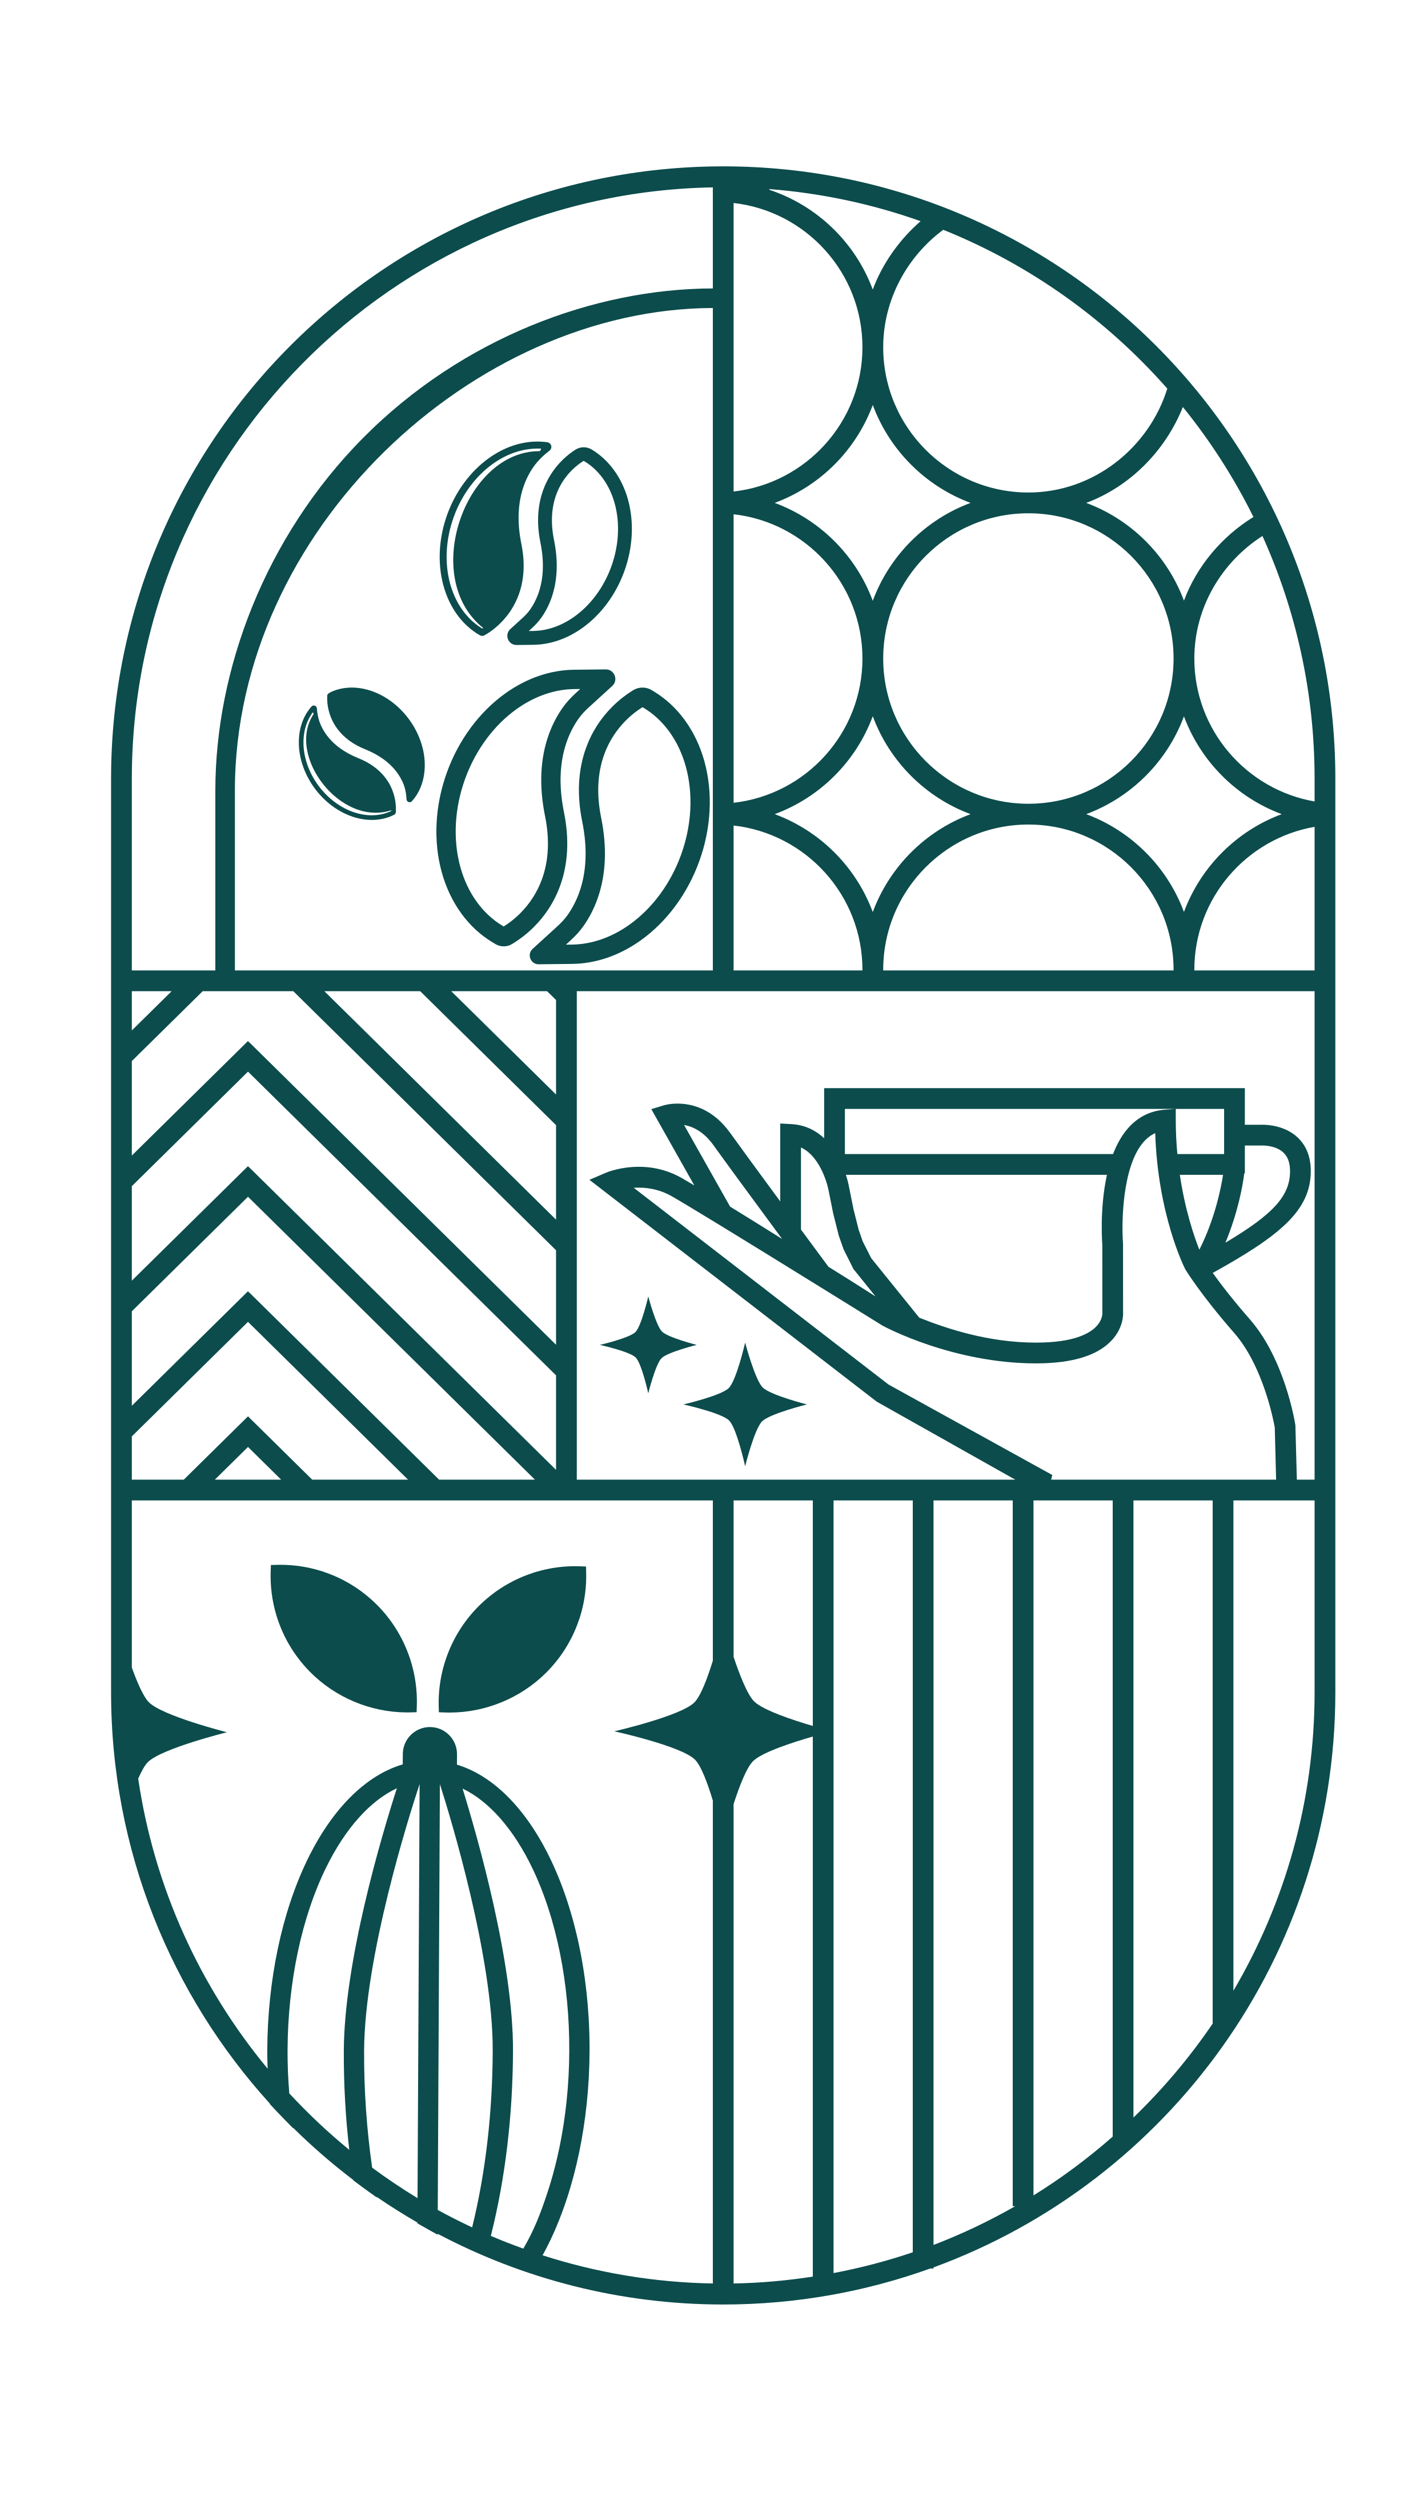 <svg version="1.1" width="20px" height="35px" viewBox="550 450 400 600">
  <g id="layer_1" data-name="Layer 1">
    <g clip-path="url(#clip_0)">
      <path transform="matrix(1,0,0,-1,672.917,878.909)" d="M0 0 .014-.521 .535-.541 1.644-.582C2.049-.597 2.453-.606 2.858-.608H3.048C13.049-.608 22.858 3.424 29.958 10.453 31.318 11.798 32.591 13.266 33.746 14.816L33.747 14.817 33.81 14.896 33.921 15.048C35.023 16.549 36.025 18.16 36.904 19.837L36.907 19.839 37 20.007 37.178 20.358C38.011 21.996 38.738 23.75 39.342 25.574L39.349 25.576 39.453 25.868 39.639 26.48C40.836 30.424 41.387 34.519 41.276 38.652L41.247 39.762 41.233 40.284 40.711 40.303 39.602 40.344C39.125 40.361 38.648 40.37 38.172 40.37 34.53 40.37 30.91 39.852 27.414 38.829L26.799 38.649 26.51 38.565 26.503 38.541C24.687 37.96 22.94 37.258 21.305 36.45L21.304 36.449 21.267 36.43 20.915 36.256 20.749 36.174 20.742 36.161C19.054 35.298 17.434 34.311 15.925 33.228L15.772 33.117 15.7 33.066 15.692 33.055C14.13 31.915 12.649 30.656 11.29 29.311 3.81 21.906-.315 11.627-.03 1.108Z" fill="#0C4C4C"></path>
      <path transform="matrix(1,0,0,-1,627.519,852.636)" d="M0 0 .084-.287 .106-.293C.175-.518 .244-.741 .32-.964L.344-1.029C.871-2.568 1.497-4.073 2.204-5.502L2.205-5.505 2.217-5.529 2.221-5.537 2.393-5.884 2.476-6.052 2.489-6.058C2.642-6.361 2.782-6.635 2.93-6.906 3.673-8.272 4.512-9.607 5.422-10.875L5.532-11.028 5.582-11.098 5.594-11.107C6.733-12.669 7.993-14.15 9.339-15.509 16.419-22.661 26.255-26.792 36.326-26.843H36.519C36.859-26.843 37.2-26.839 37.541-26.83L38.649-26.8 39.171-26.785 39.19-26.264 39.231-25.156C39.623-14.641 35.601-4.32 28.196 3.159 26.852 4.517 25.384 5.791 23.835 6.945L23.834 6.947 23.753 7.011 23.601 7.122C22.102 8.222 20.492 9.224 18.815 10.103L18.813 10.106 18.642 10.201 18.292 10.379C16.654 11.211 14.901 11.938 13.079 12.541L13.077 12.549 12.782 12.653 12.169 12.839C8.56 13.935 4.811 14.491 1.028 14.491 .685 14.491 .341 14.486-.003 14.477L-1.113 14.447-1.635 14.433-1.654 13.912-1.695 12.803C-1.847 8.67-1.337 4.57-.18 .614Z" fill="#0C4C4C"></path>
      <path transform="matrix(1,0,0,-1,740.774,639.338)" d="M0 0C-2.914-8.046-8.035-14.987-14.417-19.543-19.471-23.151-25.059-25.088-30.574-25.146L-32.251-25.163-31.013-24.034C-29.526-22.678-28.331-21.353-27.358-19.979-25.761-17.725-24.454-15.212-23.475-12.512-21.031-5.78-20.668 1.94-22.395 10.437-23.708 16.925-23.418 22.856-21.538 28.065-20.22 31.702-18.147 34.943-15.378 37.697-13.708 39.359-12.144 40.473-11.127 41.115L-10.794 41.324-10.457 41.122C-4.865 37.762-.683 31.945 1.316 24.744 3.456 17.027 2.988 8.24 0 0M-7.665 45.758-8.247 46.109C-9.852 47.075-11.864 47.052-13.446 46.051L-14.014 45.691C-15.26 44.905-17.172 43.546-19.195 41.532-22.534 38.21-25.035 34.3-26.628 29.902-28.851 23.742-29.211 16.833-27.698 9.359-26.172 1.854-26.463-4.884-28.563-10.665-29.377-12.913-30.458-14.994-31.772-16.849-32.52-17.904-33.464-18.947-34.659-20.035L-41.573-26.341C-43.26-27.879-42.154-30.686-39.871-30.661L-30.518-30.557C-23.888-30.487-17.233-28.201-11.273-23.947-4.006-18.76 1.804-10.909 5.086-1.845 8.456 7.443 8.969 17.4 6.53 26.192 4.158 34.735-.885 41.685-7.665 45.758" fill="#0C4C4C"></path>
      <path transform="matrix(1,0,0,-1,691.409,659.2)" d="M0 0-.333-.21-.67-.007C-6.262 3.353-10.443 9.169-12.443 16.37-14.582 24.087-14.115 32.875-11.127 41.114-8.213 49.161-3.092 56.101 3.291 60.658 8.344 64.265 13.932 66.202 19.448 66.261L21.124 66.278 19.886 65.148C18.399 63.793 17.205 62.467 16.231 61.094 14.634 58.84 13.328 56.327 12.348 53.626 9.904 46.895 9.541 39.174 11.268 30.677 12.581 24.19 12.292 18.259 10.411 13.049 9.093 9.413 7.02 6.172 4.252 3.417 2.581 1.755 1.017 .642 0 0M15.502 11.212C17.724 17.372 18.084 24.281 16.571 31.755 15.045 39.261 15.336 45.998 17.436 51.78 18.251 54.028 19.331 56.108 20.646 57.964 21.393 59.019 22.337 60.061 23.532 61.15L30.081 67.121C31.895 68.776 30.706 71.797 28.25 71.77L19.391 71.672C12.761 71.601 6.107 69.316 .146 65.061-7.121 59.875-12.931 52.024-16.213 42.959-19.583 33.672-20.095 23.714-17.657 14.922-15.285 6.38-10.242-.571-3.462-4.644L-2.644-5.136C-1.184-6.015 .647-5.994 2.088-5.083L2.887-4.577C4.133-3.79 6.045-2.431 8.069-.418 11.408 2.905 13.908 6.814 15.502 11.212" fill="#0C4C4C"></path>
      <path transform="matrix(1,0,0,-1,705.18,551.17)" d="M0 0C-.941 4.649-.733 8.899 .614 12.632 1.559 15.238 3.044 17.56 5.028 19.534 6.225 20.725 7.346 21.523 8.075 21.983L8.313 22.133 8.555 21.988C12.562 19.58 15.558 15.412 16.991 10.252 18.524 4.722 18.189-1.575 16.048-7.479 13.96-13.245 10.29-18.219 5.717-21.484 2.095-24.069-1.909-25.457-5.861-25.499L-7.063-25.511-6.175-24.702C-5.11-23.73-4.254-22.78-3.556-21.796-2.412-20.181-1.476-18.38-.774-16.445 .978-11.621 1.238-6.089 0 0M-3.8-.772C-2.706-6.151-2.915-10.979-4.42-15.122-5.003-16.733-5.778-18.224-6.72-19.553-7.255-20.309-7.932-21.056-8.788-21.836L-12.232-24.977C-13.97-26.561-12.83-29.454-10.479-29.428L-5.82-29.376C-1.07-29.326 3.699-27.688 7.97-24.639 13.177-20.923 17.341-15.297 19.693-8.801 22.108-2.146 22.475 4.99 20.728 11.29 19.028 17.411 15.414 22.392 10.556 25.311L10.55 25.314C9.148 26.158 7.389 26.138 6.006 25.263 5.113 24.699 3.743 23.725 2.293 22.282-.1 19.902-1.891 17.1-3.034 13.948-4.626 9.535-4.884 4.584-3.8-.772" fill="#0C4C4C"></path>
      <path transform="matrix(1,0,0,-1,677.108,544.717)" d="M0 0C2.204 6.087 6.075 11.347 10.898 14.811 14.735 17.564 18.981 19.051 23.176 19.109L24.422 19.126C24.422 19.126 24.464 18.389 23.869 18.387 3.118 18.335-9.38-17.076 8.241-31.12L7.985-31.278 7.73-31.119C3.554-28.525 .441-24.104-1.036-18.672-2.62-12.84-2.252-6.21 0 0M7.312-33.163C7.375-33.199 7.443-33.23 7.514-33.256 7.655-33.307 7.803-33.334 7.956-33.334 8.175-33.334 8.392-33.279 8.583-33.174 9.436-32.706 11.143-31.652 12.988-29.842 15.344-27.534 17.099-24.813 18.207-21.757 19.744-17.528 19.985-12.747 18.925-7.544 17.692-1.448 17.942 4.066 19.669 8.844 20.353 10.73 21.265 12.484 22.379 14.059 23.743 15.99 25.552 17.571 26.828 18.557 27.02 18.703 27.176 18.916 27.255 19.141 27.403 19.554 27.316 19.906 27.217 20.127 27.079 20.442 26.801 20.7 26.472 20.818 26.389 20.848 26.301 20.87 26.213 20.883 25.299 21.015 24.361 21.081 23.425 21.081 18.757 21.081 14.033 19.46 9.763 16.391 4.626 12.7 .508 7.114-1.83 .663-4.214-5.919-4.599-12.966-2.914-19.181-1.229-25.396 2.402-30.362 7.312-33.163" fill="#0C4C4C"></path>
      <path transform="matrix(1,0,0,-1,659.596,627.073)" d="M0 0-.182-.084C-3.153-1.459-6.753-1.573-10.317-.406-14.142 .847-17.697 3.478-20.328 7.004-22.909 10.459-24.42 14.538-24.582 18.49-24.71 21.633-23.983 24.54-22.48 26.896L-22.034 27.596C-22.034 27.596-21.608 27.348-21.825 27.017-29.391 15.45-14.259-4.466 .006 .2ZM-1.557 9.173C-3.348 11.576-5.92 13.46-9.204 14.775-13.048 16.32-16.024 18.477-18.052 21.187-18.851 22.258-19.493 23.407-19.962 24.604-20.537 26.069-20.755 27.654-20.836 28.726-20.848 28.886-20.909 29.05-21.005 29.177-21.181 29.411-21.409 29.491-21.568 29.517-21.793 29.555-22.039 29.495-22.225 29.355-22.272 29.32-22.317 29.279-22.356 29.235-22.764 28.774-23.144 28.277-23.487 27.756-25.195 25.158-26.022 21.936-25.877 18.437-25.703 14.226-24.102 9.891-21.367 6.228-18.577 2.493-14.796-.301-10.721-1.638-6.645-2.975-2.553-2.771 .803-1.064 .846-1.042 .888-1.016 .929-.986 1.009-.927 1.078-.853 1.134-.768 1.214-.647 1.262-.506 1.274-.361 1.326 .285 1.364 1.621 1.033 3.31 .61 5.466-.261 7.438-1.557 9.173" fill="#0C4C4C"></path>
      <path transform="matrix(1,0,0,-1,664.462,601.257)" d="M0 0C-2.814 3.767-6.628 6.572-10.74 7.897-14.671 9.164-18.64 8.994-21.924 7.414L-22.311 7.191C-22.444 7.1-22.677 6.845-22.703 6.816L-22.719 6.798-22.728 6.777C-22.765 6.689-22.788 6.597-22.794 6.505-22.831 6.006-22.878 4.662-22.529 2.947-22.097 .823-21.225-1.129-19.937-2.854-18.117-5.295-15.502-7.21-12.164-8.547-8.32-10.092-5.343-12.249-3.316-14.959-2.517-16.03-1.874-17.179-1.406-18.375-.831-19.836-.646-21.447-.592-22.54-.584-22.709-.522-22.882-.421-23.014-.247-23.247-.02-23.328 .139-23.354 .366-23.393 .612-23.333 .798-23.193 .845-23.158 .888-23.119 .926-23.077 1.358-22.596 1.76-22.074 2.119-21.528 3.819-18.944 4.646-15.738 4.512-12.259 4.348-8.032 2.746-3.678 0 0" fill="#0C4C4C"></path>
      <path transform="matrix(1,0,0,-1,878.732,671.538)" d="M0 0C0 .004-.001 .007-.001 .011V0Z" fill="#0C4C4C"></path>
      <path transform="matrix(1,0,0,-1,731.586,790.14)" d="M0 0C0 0 2.023 8.154 3.719 9.85 5.415 11.546 13.569 13.569 13.569 13.569 13.569 13.569 5.547 15.6 3.851 17.296 2.155 18.993 0 27.138 0 27.138 0 27.138-1.899 18.86-3.595 17.164-5.291 15.468-13.569 13.569-13.569 13.569-13.569 13.569-5.221 11.74-3.525 10.044-1.828 8.348 0 0 0 0" fill="#0C4C4C"></path>
      <path transform="matrix(1,0,0,-1,754.228,797.737)" d="M0 0C2.163-2.164 4.496-12.812 4.496-12.812 4.496-12.812 7.076-2.411 9.239-.248 11.402 1.916 21.803 4.495 21.803 4.495 21.803 4.495 11.571 7.087 9.408 9.25 7.244 11.413 4.496 21.803 4.496 21.803 4.496 21.803 2.073 11.245-.09 9.082-2.253 6.918-12.811 4.495-12.811 4.495-12.811 4.495-2.163 2.163 0 0" fill="#0C4C4C"></path>
      <path transform="matrix(1,0,0,-1,918.233,624.411)" d="M0 0C-19.104 3.325-33.687 19.983-33.687 40.025-33.687 54.406-25.908 67.105-14.608 74.339-5.229 53.59 0 30.578 0 6.364ZM0-47.311H-33.687V-47.128C-33.686-27.087-19.103-10.428 0-7.103ZM-24.984-123.547C-21.589-115.411-20.14-107.812-19.704-104.114H-19.534V-96.338L-14.596-96.332C-13.713-96.332-10.681-96.474-8.73-98.312-7.501-99.468-6.877-101.212-6.877-103.495-6.877-110.337-11.378-115.465-24.984-123.547M0-189.897H-4.968L-5.38-174.644C-5.496-173.897-8.297-156.243-18.141-144.993-22.945-139.503-26.34-135.063-28.528-132.008-9.928-121.683-1.066-114.626-1.066-103.495-1.066-99.544-2.305-96.376-4.747-94.079-8.261-90.771-13.127-90.513-14.534-90.513-14.781-90.513-14.96-90.523-15.003-90.525H-19.534V-80.272H-137.378V-94.306C-139.993-91.855-143.088-90.521-146.623-90.335L-149.682-90.174V-111.985C-156.65-102.522-161.448-95.958-163.638-92.892-168.533-86.037-174.406-84.598-178.469-84.598-180.684-84.598-182.178-85.044-182.332-85.092L-185.791-86.15-173.741-107.514C-175.183-106.653-176.362-105.96-177.208-105.475-180.909-103.361-184.986-102.289-189.324-102.289-194.467-102.289-198.173-103.811-198.579-103.985L-203.126-105.936-122.65-168.055-84.512-189.524-83.793-189.897H-206.666V-53.124H0ZM0-249.384C0-279.874-8.307-308.444-22.738-333.001V-195.71H0ZM-28.55-342.196C-35.024-351.723-42.475-360.526-50.74-368.498V-195.71H-28.55ZM-25.641-104.542C-26.204-108.167-27.915-116.895-32.283-125.51-33.75-121.807-36.283-114.428-37.746-104.542ZM-38.44-98.727C-38.742-95.465-38.889-92.339-38.889-89.213V-86.088H-25.345V-98.727ZM-129.179-130.904-122.99-138.592C-128.339-135.165-132.947-132.286-136.18-130.283L-143.87-119.871V-96.889C-138.046-99.57-136.229-108.463-136.208-108.567L-134.835-115.415-133.273-121.593-131.933-125.399ZM-131.567-98.727V-86.088H-39.052L-42.018-86.314C-46.151-86.634-49.654-88.442-52.43-91.69-54.024-93.555-55.374-95.918-56.454-98.727ZM-59.459-124.098-59.446-143.161C-59.44-143.235-59.331-144.997-61.032-146.87-62.966-148.992-67.482-151.523-78.021-151.523-91.43-151.523-103.053-147.589-110.729-144.553L-124.194-127.88-126.587-123.147-127.709-119.931-129.167-114.138-130.503-107.46C-130.515-107.393-130.737-106.23-131.286-104.542H-58.165C-60.293-114.202-59.464-124.1-59.459-124.098M-163.719-113.449-176.619-90.579C-174.122-91.022-171.086-92.465-168.367-96.272-165.686-100.025-159.231-108.835-149.155-122.498-150.12-121.895-151.082-121.294-152.039-120.696-156.119-118.147-160.102-115.66-163.719-113.449M-121.54-146.447-121-146.78C-120.205-147.21-101.243-157.338-78.021-157.338-67.77-157.338-60.576-155.096-56.637-150.672-53.915-147.615-53.524-144.297-53.653-142.883H-53.648L-53.656-123.864C-54.099-118.321-53.948-102.413-48.011-95.465-47-94.284-45.888-93.422-44.642-92.866-43.911-115.573-36.606-130.241-36.237-130.96-36.067-131.243-31.952-138.035-22.514-148.822-14.405-158.089-11.491-173.388-11.154-175.286L-10.78-189.897H-73.803L-73.467-188.595-119.352-163.258-190.708-108.177C-190.243-108.144-189.778-108.13-189.315-108.13-185.973-108.13-182.87-108.935-180.092-110.521-171.963-115.167-133.22-139.194-121.54-146.447M-56.552-373.844C-63.472-379.913-70.877-385.442-78.741-390.307V-195.71H-56.552ZM-106.743-404.172V-195.71H-84.554V-393.333H-83.869C-91.171-397.495-98.804-401.142-106.743-404.172M-112.556-406.229C-119.744-408.667-127.155-410.611-134.745-412.049V-195.71H-112.556ZM-140.557-258.856C-146.193-257.197-154.54-254.433-156.997-251.976-158.9-250.073-161.06-244.557-162.747-239.509V-195.71H-140.557ZM-140.557-413.047C-147.816-414.155-155.214-414.834-162.747-414.965V-280.736C-161.156-275.81-159.141-270.56-157.294-268.714-154.825-266.244-146.282-263.473-140.557-261.823ZM-168.559-240.588C-170.061-245.441-171.945-250.485-173.734-252.274-177.547-256.086-196.153-260.355-196.153-260.355-196.153-260.355-177.388-264.465-173.576-268.277-171.822-270.031-170.01-274.947-168.559-279.746V-414.965C-185.16-414.677-201.167-411.92-216.246-407.074L-216.153-406.909-215.097-404.909C-215.097-404.909-214.338-403.397-214.12-402.942-207.107-388.3-203.191-369.521-203.093-350.062-203.09-349.427-203.091-348.79-203.095-348.147L-203.122-346.257-203.172-344.373-203.245-342.5-203.342-340.636-203.606-336.946-203.958-333.311-204.4-329.723-204.77-327.204-204.817-326.897-205.223-324.462-205.539-322.742-205.988-320.497-206.041-320.251-206.234-319.346-206.612-317.676-207.427-314.392-207.865-312.772-208.796-309.606-209.29-308.056-209.803-306.524-210.334-305.015-210.883-303.527-211.451-302.063-212.035-300.621-212.637-299.208-213.257-297.816-213.893-296.45-214.547-295.109-215.216-293.793-215.903-292.505-216.606-291.244-217.324-290.01-218.059-288.807-218.809-287.629-219.574-286.484-220.355-285.367-221.191-284.223-222-283.172-222.837-282.137-223.683-281.14-224.548-280.172-225.419-279.243-226.311-278.344-227.461-277.251-228.112-276.674-229.045-275.879-229.99-275.122-230.752-274.547-232.173-273.552-233.159-272.919-233.882-272.489-234.695-272.032-235.766-271.476-236.7-271.033-236.913-270.937-237.212-270.803-237.805-270.559-238.755-270.19-238.988-270.106-239.775-269.838-240.085-269.74-240.235-269.693-240.22-266.794C-240.209-264.766-240.99-262.855-242.416-261.415-243.841-259.974-245.745-259.173-247.811-259.163-251.975-259.163-255.381-262.551-255.402-266.716L-255.417-269.613C-265.818-272.671-275.307-282.175-282.217-296.492-289.309-311.186-293.269-330.049-293.367-349.609L-293.369-350.344C-293.369-351.835-293.307-353.334-293.262-354.831-312.122-332.062-325.019-304.192-329.522-273.613-328.621-271.563-327.694-269.868-326.805-268.979-322.993-265.167-304.664-260.62-304.664-260.62-304.664-260.62-322.695-256.054-326.508-252.242-328.07-250.679-329.802-246.679-331.306-242.505V-195.71H-168.559ZM-230.743-401.639C-226.694-385.57-224.627-368.15-224.535-349.997-224.41-325.021-234.499-289.826-238.662-276.39-231.22-279.944-224.336-287.778-219.081-298.745-212.338-312.822-208.677-331.036-208.774-350.034-208.821-359.335-209.764-368.448-211.578-377.121-211.798-378.17-212.034-379.225-212.278-380.254L-212.653-381.796C-212.91-382.818-213.181-383.837-213.458-384.824-213.876-386.312-214.324-387.792-214.791-389.223-216.899-395.677-218.867-400.513-221.649-405.202-224.721-404.095-227.758-402.919-230.743-401.639M-245.614-394.372-245.013-275.138C-242.13-284.165-230.083-323.503-230.216-349.967-230.304-367.348-232.218-383.961-235.98-399.262-239.245-397.724-242.468-396.112-245.614-394.372M-251.278-391.065C-255.653-388.413-259.892-385.562-263.991-382.529-265.51-371.858-266.3-360.884-266.244-349.787-266.109-323.279-253.668-284.103-250.694-275.11ZM-271.925-349.757C-271.972-359.11-271.449-368.42-270.395-377.547-276.357-372.668-281.969-367.382-287.198-361.733-287.531-357.705-287.706-353.657-287.686-349.635-287.591-330.64-283.746-312.464-276.86-298.453-271.495-287.543-264.536-279.78-257.063-276.298-261.364-289.654-271.797-324.629-271.925-349.757M-289.475-189.897H-308.058L-298.766-180.737ZM-331.306-177.778-298.766-145.707-253.932-189.897H-280.777L-297.932-172.988-298.243-172.694-298.753-172.153-316.756-189.897H-331.306ZM-331.306-142.747-298.766-110.676-218.39-189.897H-245.235L-297.932-137.957-298.725-137.208-298.745-137.224-298.803-137.17-331.306-169.205ZM-331.306-107.716-298.766-75.645-212.478-160.692V-187.151L-297.932-102.927-298.725-102.178-298.745-102.194-298.802-102.14-331.306-134.175ZM-331.306-72.686-311.459-53.124H-286.074L-212.478-125.661V-152.12L-297.932-67.896-298.725-67.147-298.745-67.163-298.803-67.109-331.306-99.144ZM-331.306-53.124H-320.157L-331.306-64.113ZM-302.436-47.311V3.054C-302.436 75.99-235.539 138.016-168.559 138.171V-47.311ZM-212.478-90.63V-117.088L-277.375-53.124H-250.531ZM-241.834-53.124H-214.989L-212.478-55.598V-82.058ZM-331.306 6.364C-331.306 96.73-258.561 170.382-168.559 171.944V143.649C-201.909 143.581-238.869 129.656-266.459 101.86-294.108 74.005-307.913 36.689-307.913 3.054V-47.311H-331.306ZM-162.747-6.734C-142.474-9.016-126.658-26.245-126.652-47.116-126.652-47.12-126.652-47.125-126.652-47.128V-47.311H-162.747ZM-162.747 80.419C-142.473 78.137-126.658 60.908-126.652 40.037-126.652 40.033-126.652 40.03-126.652 40.026-126.652 40.021-126.651 40.017-126.651 40.013-126.658 19.14-142.473 1.913-162.747-.368ZM-162.747 167.571C-142.473 165.29-126.658 148.062-126.651 127.19-126.651 127.186-126.652 127.181-126.652 127.177-126.652 127.173-126.652 127.17-126.652 127.166-126.658 106.295-142.473 89.066-162.747 86.784ZM-152.745 171.47C-137.996 170.327-123.783 167.245-110.36 162.48-116.197 157.411-121.024 150.719-123.762 143.336-128.646 156.492-139.314 166.803-152.672 171.247-152.705 171.249-152.767 171.47-152.767 171.47H-152.745C-152.745 171.47-152.846 171.478-152.745 171.47M-41.261 115.603C-46.403 99.029-61.932 86.509-80.17 86.509-102.596 86.509-120.838 104.753-120.838 127.178-120.838 140.577-114.046 152.658-104.019 160.072-79.734 150.306-58.282 134.95-41.261 115.603M-63.971 83.601C-51.662 88.179-41.747 98.268-36.9 110.45-29.232 100.99-22.591 90.667-17.133 79.658-25.88 74.259-32.962 65.99-36.594 56.225-41.295 68.863-51.333 78.901-63.971 83.601M-63.974-3.551C-51.334 1.148-41.295 11.188-36.594 23.827-31.894 11.188-21.854 1.148-9.215-3.551-21.854-8.251-31.894-18.29-36.594-30.93-41.295-18.29-51.334-8.251-63.974-3.551M-120.837-47.128V-47.116C-120.831-24.697-102.591-6.459-80.17-6.459-57.749-6.459-39.508-24.697-39.501-47.116V-47.311H-120.837ZM-96.366-3.551C-109.02-8.256-119.068-18.311-123.762-30.97-128.47-18.287-138.54-8.239-151.233-3.551-138.54 1.136-128.47 11.185-123.762 23.867-119.068 11.209-109.02 1.153-96.366-3.551M-80.17 80.694C-57.745 80.694-39.501 62.45-39.501 40.025-39.501 17.599-57.745-.643-80.17-.643-102.596-.643-120.838 17.599-120.838 40.025-120.838 62.45-102.596 80.694-80.17 80.694M-123.762 56.184C-128.47 68.865-138.539 78.913-151.231 83.601-138.539 88.29-128.47 98.338-123.762 111.019-119.068 98.361-109.021 88.307-96.369 83.601-109.021 78.896-119.068 68.842-123.762 56.184M-165.653 177.831V177.831C-260.352 177.831-337.12 101.062-337.12 6.364V-47.311-53.124-189.897-195.71-249.384C-337.12-293.717-320.292-334.119-292.68-364.555L-292.667-364.689-292.403-364.978C-291.132-366.359-289.839-367.719-288.526-369.059L-286.098-371.532-286.118-371.374C-280.829-376.597-275.201-381.475-269.271-385.98L-269.255-386.084-268.879-386.37C-267.597-387.341-266.305-388.3-264.996-389.235L-262.702-390.875-262.731-390.708C-259.03-393.255-255.215-395.642-251.312-397.897L-251.313-398.116-250.732-398.455C-249.616-399.101-248.492-399.732-247.363-400.355L-245.649-401.3-245.647-401.045C-221.761-413.671-194.551-420.85-165.653-420.85-145.293-420.85-125.771-417.282-107.654-410.77H-106.743V-410.462C-41.064-386.435 5.814-323.385 5.814-249.384V-195.71-189.897-53.124-47.311 6.364C5.814 101.062-70.954 177.831-165.653 177.831" fill="#0C4C4C"></path>
      <path transform="matrix(1,0,0,-1,1109.948,485.363)" fill="#0C4C4C"></path>
      <path fill="#0C4C4C"></path>
    </g>
  </g>
</svg>